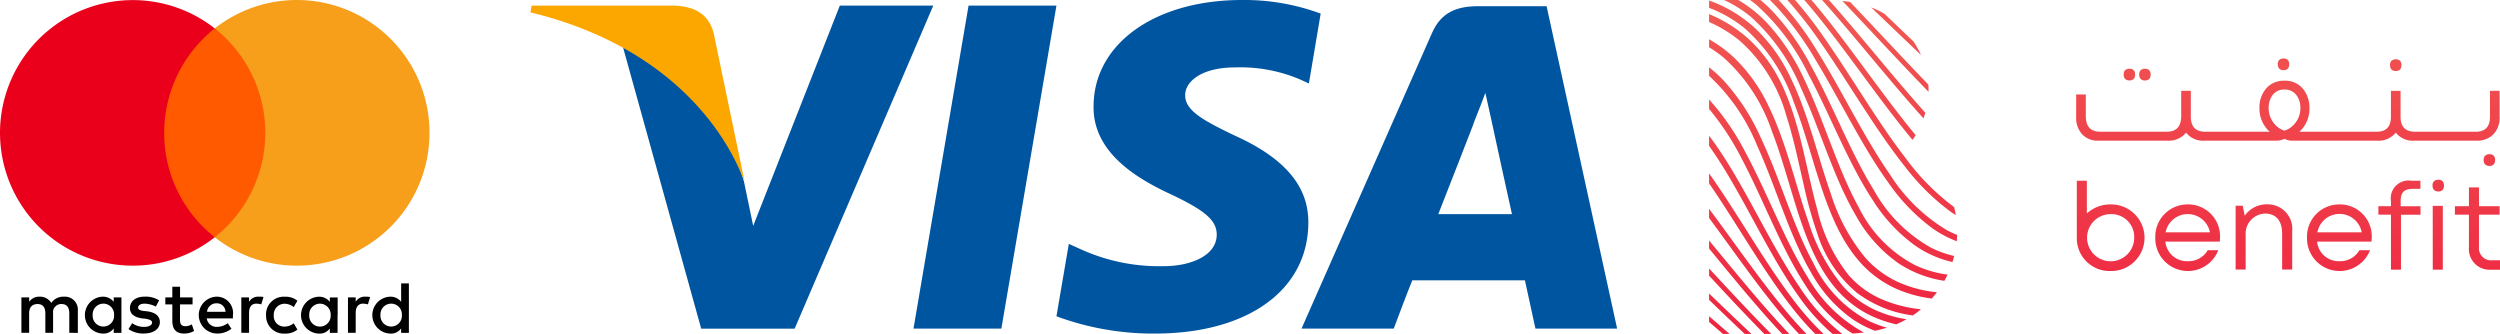 <svg xmlns="http://www.w3.org/2000/svg" xmlns:xlink="http://www.w3.org/1999/xlink" width="254.522" height="34" viewBox="0 0 254.522 34">
  <defs>
    <linearGradient id="linear-gradient" x1="0.106" y1="1" x2="0.098" y2="-0.016" gradientUnits="objectBoundingBox">
      <stop offset="0" stop-color="#ee2441"/>
      <stop offset="1" stop-color="#f15a53"/>
    </linearGradient>
    <clipPath id="clip-path">
      <rect id="Rectangle_322" data-name="Rectangle 322" width="80.523" height="34" fill="url(#linear-gradient)"/>
    </clipPath>
  </defs>
  <g id="Group_1272" data-name="Group 1272" transform="translate(-5206 -860)">
    <g id="Group_1271" data-name="Group 1271" transform="translate(5380 860)">
      <g id="Group_657" data-name="Group 657" transform="translate(0 0)" clip-path="url(#clip-path)">
        <path id="Path_2598" data-name="Path 2598" d="M7.818,31.662c.7.835,1.4,1.62,2.1,2.338H9.146q-.661-.7-1.32-1.469C5.176,29.444,2.558,25.647,0,22.192v-.934c2.57,3.439,5.186,7.262,7.818,10.4m5.793-2.544a19.021,19.021,0,0,1-3.5-6.544C8.79,18.807,7.872,14.537,6.075,10.84A16.746,16.746,0,0,0,2.542,5.868,13.193,13.193,0,0,0,0,4v.815A12.467,12.467,0,0,1,1.489,5.874a17.577,17.577,0,0,1,4.9,7.468C7.23,15.517,7.88,17.835,8.57,20.1c1.036,3.393,2.161,6.667,4.218,9.142a10.857,10.857,0,0,0,3.886,2.988,12.292,12.292,0,0,0,2.373.789A9.314,9.314,0,0,0,20.1,32.5a11.993,11.993,0,0,1-3.206-.948,10.01,10.01,0,0,1-3.284-2.439M8.526,30.456C5.749,26.81,3.183,22.248.493,18.352c-.165-.235-.328-.471-.493-.7v1.02c.131.189.262.378.392.571,2.662,3.928,5.236,8.486,8.071,12.092A29.28,29.28,0,0,0,10.812,34h.845a28.368,28.368,0,0,1-3.131-3.544m1.415-2.4C7.619,24.289,5.886,19.54,3.644,15.4A25.355,25.355,0,0,0,0,10.124v.966a27.684,27.684,0,0,1,3.391,5.2c2.171,4.143,3.91,8.882,6.347,12.639a16.213,16.213,0,0,0,4.345,4.689c.173.117.348.229.529.338q.6-.036,1.149-.107l-.1-.048a14.767,14.767,0,0,1-5.719-5.753m.71-1.2c-2.1-3.821-3.415-8.663-5.431-12.923A21.612,21.612,0,0,0,1.451,8.17,13.93,13.93,0,0,0,0,6.85v.871a19.916,19.916,0,0,1,4.89,7.1c1.928,4.246,3.25,9.08,5.486,12.911a14.222,14.222,0,0,0,4.26,4.783,10.812,10.812,0,0,0,2.248,1.157,12.432,12.432,0,0,0,1.221-.31,10.746,10.746,0,0,1-1.827-.68,12.985,12.985,0,0,1-5.626-5.828m9.285-9.9a23.174,23.174,0,0,0,4.61,4.568c.189.133.378.26.569.378-.046-.276-.1-.547-.171-.815a23.633,23.633,0,0,1-4.96-5.019c-2.862-3.7-5.528-8.333-8.3-12.281A43.97,43.97,0,0,0,8.756,0H7.969A43.9,43.9,0,0,1,11.6,4.689c2.747,3.982,5.421,8.607,8.339,12.267M0,28.064C1.884,30.1,3.8,32.151,5.626,34h.7c-2.04-2.047-4.2-4.379-6.327-6.669Zm9.234,1.189c-2.552-3.7-4.7-8.361-7.166-12.378C1.407,15.8.724,14.77,0,13.817v1.038c.654.916,1.282,1.894,1.892,2.914,2.417,4.037,4.574,8.685,7.21,12.366A20.667,20.667,0,0,0,12.575,34h.686l.3,0a19.718,19.718,0,0,1-4.33-4.745M0,32.772,1.415,34h.672L0,32.191Zm0-8.291v.827c2.377,2.884,4.828,5.892,7.186,8.417L7.444,34h.728c-.352-.364-.7-.743-1.06-1.131C4.777,30.321,2.352,27.327,0,24.482m0,6.047c1.034,1,2.071,1.992,3.085,2.954L3.632,34h.684C2.912,32.682,1.455,31.281,0,29.879ZM20.821,4.234c-.994-.944-1.986-1.9-2.962-2.827A8.541,8.541,0,0,0,16.5.753C18.145,2.326,19.87,3.98,21.572,5.6a9.127,9.127,0,0,0-.751-1.362m-.113,10.005c.109-.153.215-.316.318-.487-2.922-3.534-5.84-7.784-8.677-11.4C11.7,1.531,11.064.743,10.426,0H9.691c.871.994,1.755,2.091,2.648,3.246,2.725,3.522,5.536,7.584,8.369,10.993M14.171,27.963a16.663,16.663,0,0,1-3.155-6.633C9.953,17.5,9.371,13.136,7.725,9.325A15.376,15.376,0,0,0,4.24,4.163,13.9,13.9,0,0,0,0,1.437v.8A13.255,13.255,0,0,1,3.141,4.165a15.918,15.918,0,0,1,4.749,7.7c.718,2.226,1.2,4.594,1.733,6.9a43.182,43.182,0,0,0,1.395,5.013,12.922,12.922,0,0,0,4.039,6.035,11.992,11.992,0,0,0,5.685,2.3,9.883,9.883,0,0,0,.825-.628,13.488,13.488,0,0,1-4.055-1.046,9.494,9.494,0,0,1-3.34-2.471m10.142-4.475A17.514,17.514,0,0,1,18.4,17.743c-2.618-3.751-4.846-8.462-7.379-12.519A30.516,30.516,0,0,0,7.073,0H6.2a29.825,29.825,0,0,1,4.658,6.125c2.483,4.081,4.721,8.786,7.421,12.507a19.434,19.434,0,0,0,4.508,4.646,10.908,10.908,0,0,0,2.427,1.282c.022-.211.034-.427.04-.642a10.143,10.143,0,0,1-.94-.431M22.343,9.345V9.228c0-.207-.006-.413-.02-.618C19.662,5.862,16.9,2.862,14.358.2c-.252-.042-.515-.074-.787-.1.083.085.165.171.25.26,2.7,2.825,5.677,6.061,8.522,8.987m-.515,2.713c.068-.189.129-.384.185-.58-3-3.353-6.115-7.246-9-10.557-.268-.31-.537-.614-.8-.912C12,0,11.782,0,11.561,0H11.5c.519.578,1.048,1.181,1.584,1.8,2.811,3.256,5.828,7.015,8.748,10.255M15.233,21.1C13.1,17.254,11.746,12.384,9.7,8.1A21.918,21.918,0,0,0,5.888,2.318,13.51,13.51,0,0,0,2.976,0H1.519A12.387,12.387,0,0,1,4.266,1.725,19.967,19.967,0,0,1,9.373,9c1.962,4.268,3.322,9.128,5.59,12.979a14.472,14.472,0,0,0,4.3,4.811,11.5,11.5,0,0,0,4.691,1.8c.117-.207.225-.419.326-.632a11.286,11.286,0,0,1-3.367-.994A13.221,13.221,0,0,1,15.233,21.1m.684,5.154a19.181,19.181,0,0,1-3.532-6.564c-1.334-3.777-2.268-8.057-4.077-11.762A16.861,16.861,0,0,0,4.759,2.94,13.6,13.6,0,0,0,0,.052V.8A12.863,12.863,0,0,1,3.7,2.946a17.675,17.675,0,0,1,4.93,7.486c.847,2.179,1.505,4.5,2.205,6.773,1.05,3.4,2.189,6.687,4.256,9.166a10.908,10.908,0,0,0,3.9,3,13.021,13.021,0,0,0,3.681,1.022c.183-.205.358-.421.525-.642A12.565,12.565,0,0,1,19.212,28.7a10.115,10.115,0,0,1-3.294-2.447m.9-6.834c-2.375-3.8-4.167-8.585-6.458-12.754A25.3,25.3,0,0,0,6.391,1.069,14.927,14.927,0,0,0,5.228,0H4.174c.223.161.441.328.652.505a22.825,22.825,0,0,1,5.288,7.059c2.224,4.174,4.023,8.955,6.506,12.742a16.59,16.59,0,0,0,4.4,4.727,10.909,10.909,0,0,0,3.755,1.646c.066-.205.125-.413.175-.62a10.4,10.4,0,0,1-2.342-.835,15.091,15.091,0,0,1-5.8-5.808M40.882,21.8a2.4,2.4,0,1,0,2.4,2.4,2.321,2.321,0,0,0-2.4-2.4m0,5.791a3.333,3.333,0,0,1-3.445-3.381V18.4h1.024v3.336a3.476,3.476,0,0,1,2.421-.924,3.391,3.391,0,1,1,0,6.781m10.11-3.94a2.3,2.3,0,0,0-4.514,0h4.514m-4.538.946a2.207,2.207,0,0,0,2.288,1.992,2.24,2.24,0,0,0,2.022-1.121h1.079a3.32,3.32,0,0,1-6.415-1.27,3.28,3.28,0,0,1,3.314-3.389,3.241,3.241,0,0,1,3.274,3.417c0,.123-.01.248-.022.37Zm11.889-.8c0-1.318-.618-2.055-1.749-2.055A2.039,2.039,0,0,0,54.628,23.9v3.544H53.606v-6.5h.726l.2,1.018a2.727,2.727,0,0,1,2.326-1.159,2.5,2.5,0,0,1,2.509,2.747v3.892H58.343Zm8.1-.147a2.295,2.295,0,0,0-4.512,0H66.44M61.9,24.6a2.206,2.206,0,0,0,2.286,1.992,2.244,2.244,0,0,0,2.024-1.121h1.079a3.32,3.32,0,0,1-6.415-1.27,3.279,3.279,0,0,1,3.312-3.389,3.242,3.242,0,0,1,3.276,3.417c0,.123-.012.248-.022.37Zm10.53-3.6,0,.859h-1.99v5.594H69.421V21.854H68.139v-.859h1.282v-.527A1.808,1.808,0,0,1,71.5,18.4h.92v.825h-.732c-.92,0-1.28.348-1.28,1.268v.505Zm1.242-.044H74.7v6.5H73.677ZM79.736,26.5h.787v.958h-.908a2.105,2.105,0,0,1-2.256-2.272V21.854H75.931v-.859h1.429V19.081h1.022v1.914h2.1v.859h-2.1v3.28A1.237,1.237,0,0,0,79.736,26.5M56.973,11.038a2.376,2.376,0,0,0,.435,1.376,2.255,2.255,0,0,0,1.123.875l.044.01.054-.012a2.272,2.272,0,0,0,1.127-.873,2.32,2.32,0,0,0,.441-1.362,2.123,2.123,0,0,0-.439-1.417,1.459,1.459,0,0,0-1.179-.519,1.442,1.442,0,0,0-1.173.519,2.132,2.132,0,0,0-.433,1.4m23.51-1.791V11.9a2.417,2.417,0,0,1-.682,1.823,2.326,2.326,0,0,1-1.67.6H71.765a2.192,2.192,0,0,1-1.853-.819,2.245,2.245,0,0,1-1.867.819H59.43a1.75,1.75,0,0,1-.851-.187,2.073,2.073,0,0,1-.851.187H50.416a2.187,2.187,0,0,1-1.853-.819,2.264,2.264,0,0,1-1.884.819H39.63a2.155,2.155,0,0,1-1.644-.648,2.433,2.433,0,0,1-.614-1.745V9.619h.982v2.2c0,1.073.485,1.588,1.481,1.592h6.749c.994,0,1.475-.519,1.481-1.592V9.247h.98v2.628c.006,1.034.485,1.533,1.481,1.537h6.546a3.148,3.148,0,0,1-1.04-2.346,2.977,2.977,0,0,1,.751-2.137,2.376,2.376,0,0,1,1.795-.712,2.323,2.323,0,0,1,1.962.92,3.1,3.1,0,0,1,.584,1.93A3.145,3.145,0,0,1,60.1,13.412h7.836c1,0,1.477-.5,1.481-1.537V9.249l.982,0v2.628c0,1.034.485,1.533,1.481,1.537h6.142c1,0,1.477-.5,1.481-1.537V9.249Zm-6.83,9.639a.624.624,0,0,0,.149.453.6.6,0,0,0,.445.155.553.553,0,0,0,.425-.155.644.644,0,0,0,.143-.453.6.6,0,0,0-.143-.435.581.581,0,0,0-.425-.147.613.613,0,0,0-.443.147.577.577,0,0,0-.151.435m5.206-2.6a.629.629,0,0,0,.149.455.6.6,0,0,0,.445.153.552.552,0,0,0,.425-.153.649.649,0,0,0,.143-.455.6.6,0,0,0-.143-.433.573.573,0,0,0-.425-.147.613.613,0,0,0-.443.147.575.575,0,0,0-.151.433M69.326,6.623a.624.624,0,0,0,.149.453.592.592,0,0,0,.445.153.552.552,0,0,0,.425-.153.656.656,0,0,0,.141-.453.6.6,0,0,0-.143-.435.576.576,0,0,0-.423-.147.618.618,0,0,0-.445.147.584.584,0,0,0-.149.435M57.9,6.534a.632.632,0,0,0,.149.455.592.592,0,0,0,.445.153.56.56,0,0,0,.425-.153.658.658,0,0,0,.141-.455.6.6,0,0,0-.143-.433.568.568,0,0,0-.423-.147.618.618,0,0,0-.445.147.583.583,0,0,0-.149.433M43.79,7.584a.624.624,0,0,0,.151.455.6.6,0,0,0,.443.153.55.55,0,0,0,.425-.155.64.64,0,0,0,.143-.453.6.6,0,0,0-.143-.433A.565.565,0,0,0,44.384,7a.612.612,0,0,0-.443.145.58.58,0,0,0-.151.435m-1.58,0a.632.632,0,0,0,.149.455.6.6,0,0,0,.445.153.553.553,0,0,0,.425-.155.64.64,0,0,0,.141-.453.606.606,0,0,0-.141-.433A.565.565,0,0,0,42.8,7a.62.62,0,0,0-.445.145.588.588,0,0,0-.149.435" transform="translate(0 0)" fill="url(#linear-gradient)"/>
      </g>
    </g>
    <g id="Payment_Option_1" data-name="Payment Option 1" transform="translate(5260 860)">
      <path id="Path_229" data-name="Path 229" d="M61.9,33.789,67.508.9h8.947L70.847,33.789Z" transform="translate(-22.899 -0.333)" fill="#0055a1"/>
      <path id="Path_230" data-name="Path 230" d="M111.9,1.386A22.31,22.31,0,0,0,103.9,0C95.018,0,88.78,4.473,88.78,10.837c-.063,4.725,4.473,7.372,7.876,8.947,3.465,1.638,4.662,2.646,4.662,4.1,0,2.205-2.772,3.213-5.355,3.213a19.272,19.272,0,0,1-8.443-1.7l-1.26-.567L85,32.2A28.312,28.312,0,0,0,95.018,33.96c9.451,0,15.563-4.41,15.626-11.215.063-3.717-2.331-6.616-7.5-8.947-3.15-1.512-5.04-2.52-5.04-4.1,0-1.386,1.638-2.835,5.1-2.835a15.516,15.516,0,0,1,6.679,1.26l.819.378,1.2-7.12" transform="translate(-31.445)" fill="#0055a1"/>
      <path id="Path_231" data-name="Path 231" d="M149.55,1H142.62c-2.142,0-3.78.567-4.725,2.709L124.6,33.826h9.388s1.512-4.032,1.89-4.914h11.467c.252,1.134,1.071,4.914,1.071,4.914h8.317L149.55,1M138.524,22.17c.756-1.89,3.591-9.2,3.591-9.2-.063.063.756-1.89,1.2-3.15l.63,2.835s1.7,7.876,2.079,9.514Z" transform="translate(-46.094 -0.37)" fill="#0055a1"/>
      <path id="Path_232" data-name="Path 232" d="M37.015.9,28.194,23.33l-.945-4.536C25.674,13.564,20.571,7.831,14.9,5l8,28.794h9.514L46.529.9H37.015" transform="translate(-5.512 -0.333)" fill="#0055a1"/>
      <path id="Path_233" data-name="Path 233" d="M14.554.9H.126L0,1.593c11.278,2.709,18.713,9.325,21.8,17.2L18.65,3.672C18.083,1.593,16.508.963,14.554.9" transform="translate(0 -0.333)" fill="#fca700"/>
    </g>
    <g id="Mastercard-logo" transform="translate(5206 860)">
      <path id="XMLID_1775_" d="M55.546,664.333v-2.254a1.322,1.322,0,0,0-1.427-1.427,1.478,1.478,0,0,0-1.278.639,1.319,1.319,0,0,0-1.2-.639,1.21,1.21,0,0,0-1.05.525v-.451H49.8v3.606h.788v-1.991c0-.639.337-.941.862-.941s.788.337.788.941v1.991h.788v-1.991a.832.832,0,0,1,.862-.941c.525,0,.788.337.788.941v1.991Zm11.685-3.606H65.953v-1.09h-.788v1.09h-.713v.713h.713v1.654c0,.827.337,1.313,1.238,1.313a2.118,2.118,0,0,0,.976-.262l-.228-.678a1.258,1.258,0,0,1-.678.188c-.376,0-.525-.227-.525-.6V661.44h1.278v-.713Zm6.687-.079a1.068,1.068,0,0,0-.941.525v-.451h-.788v3.606h.788V662.3c0-.6.263-.941.753-.941a2.429,2.429,0,0,1,.49.074l.228-.753a3.135,3.135,0,0,0-.53-.031Zm-10.1.376a2.585,2.585,0,0,0-1.466-.376c-.9,0-1.5.451-1.5,1.164,0,.6.451.941,1.238,1.05l.376.039c.411.075.639.188.639.376,0,.262-.3.451-.827.451a2.078,2.078,0,0,1-1.2-.377l-.376.6a2.641,2.641,0,0,0,1.54.451c1.05,0,1.654-.49,1.654-1.164,0-.639-.49-.976-1.238-1.09l-.376-.039c-.337-.04-.6-.114-.6-.337,0-.263.263-.411.678-.411a2.711,2.711,0,0,1,1.129.3l.333-.639Zm20.958-.376a1.067,1.067,0,0,0-.941.525v-.451h-.788v3.606h.788V662.3c0-.6.263-.941.753-.941a2.429,2.429,0,0,1,.49.074l.228-.744a2.4,2.4,0,0,0-.53-.039Zm-10.065,1.882a1.8,1.8,0,0,0,1.917,1.878A1.887,1.887,0,0,0,77.9,664l-.376-.639a1.506,1.506,0,0,1-.941.337,1.066,1.066,0,0,1-1.09-1.164,1.105,1.105,0,0,1,1.09-1.164,1.54,1.54,0,0,1,.941.337l.376-.639a1.865,1.865,0,0,0-1.278-.411,1.8,1.8,0,0,0-1.917,1.877Zm7.287,0v-1.8H81.2v.451a1.361,1.361,0,0,0-1.129-.525,1.879,1.879,0,0,0,0,3.755,1.274,1.274,0,0,0,1.129-.525v.451h.788v-1.8Zm-2.893,0a1.092,1.092,0,1,1,2.179,0,1.092,1.092,0,1,1-2.179,0Zm-9.427-1.882a1.878,1.878,0,0,0,.039,3.755,2.289,2.289,0,0,0,1.466-.49l-.376-.565a1.788,1.788,0,0,1-1.05.376,1.016,1.016,0,0,1-1.09-.862h2.665v-.3a1.663,1.663,0,0,0-1.654-1.913Zm0,.678a.878.878,0,0,1,.9.862H68.7a.95.95,0,0,1,.976-.862Zm19.571,1.2V659.3h-.788v1.877a1.361,1.361,0,0,0-1.129-.525,1.879,1.879,0,0,0,0,3.755,1.274,1.274,0,0,0,1.129-.525v.451h.788v-1.8Zm-2.893,0a1.092,1.092,0,1,1,2.179,0,1.092,1.092,0,1,1-2.179,0Zm-26.372,0v-1.8h-.788v.451a1.361,1.361,0,0,0-1.129-.525,1.879,1.879,0,0,0,0,3.755,1.274,1.274,0,0,0,1.129-.525v.451h.788v-1.8Zm-2.928,0a1.092,1.092,0,1,1,2.179,0,1.092,1.092,0,1,1-2.179,0Z" transform="translate(-47.621 -630.447)"/>
      <g id="Group_663" data-name="Group 663">
        <rect id="rect19" width="11.833" height="21.26" transform="translate(15.93 2.893)" fill="#ff5a00"/>
        <path id="XMLID_330_" d="M16.717,13.523a13.561,13.561,0,0,1,5.147-10.63,13.518,13.518,0,1,0-8.341,24.153,13.45,13.45,0,0,0,8.341-2.893A13.5,13.5,0,0,1,16.717,13.523Z" fill="#eb001b"/>
        <path id="path22" d="M521.464,13.523A13.51,13.51,0,0,1,499.6,24.153a13.551,13.551,0,0,0,0-21.26,13.51,13.51,0,0,1,21.864,10.63Z" transform="translate(-477.736)" fill="#f79e1b"/>
      </g>
    </g>
  </g>
</svg>
